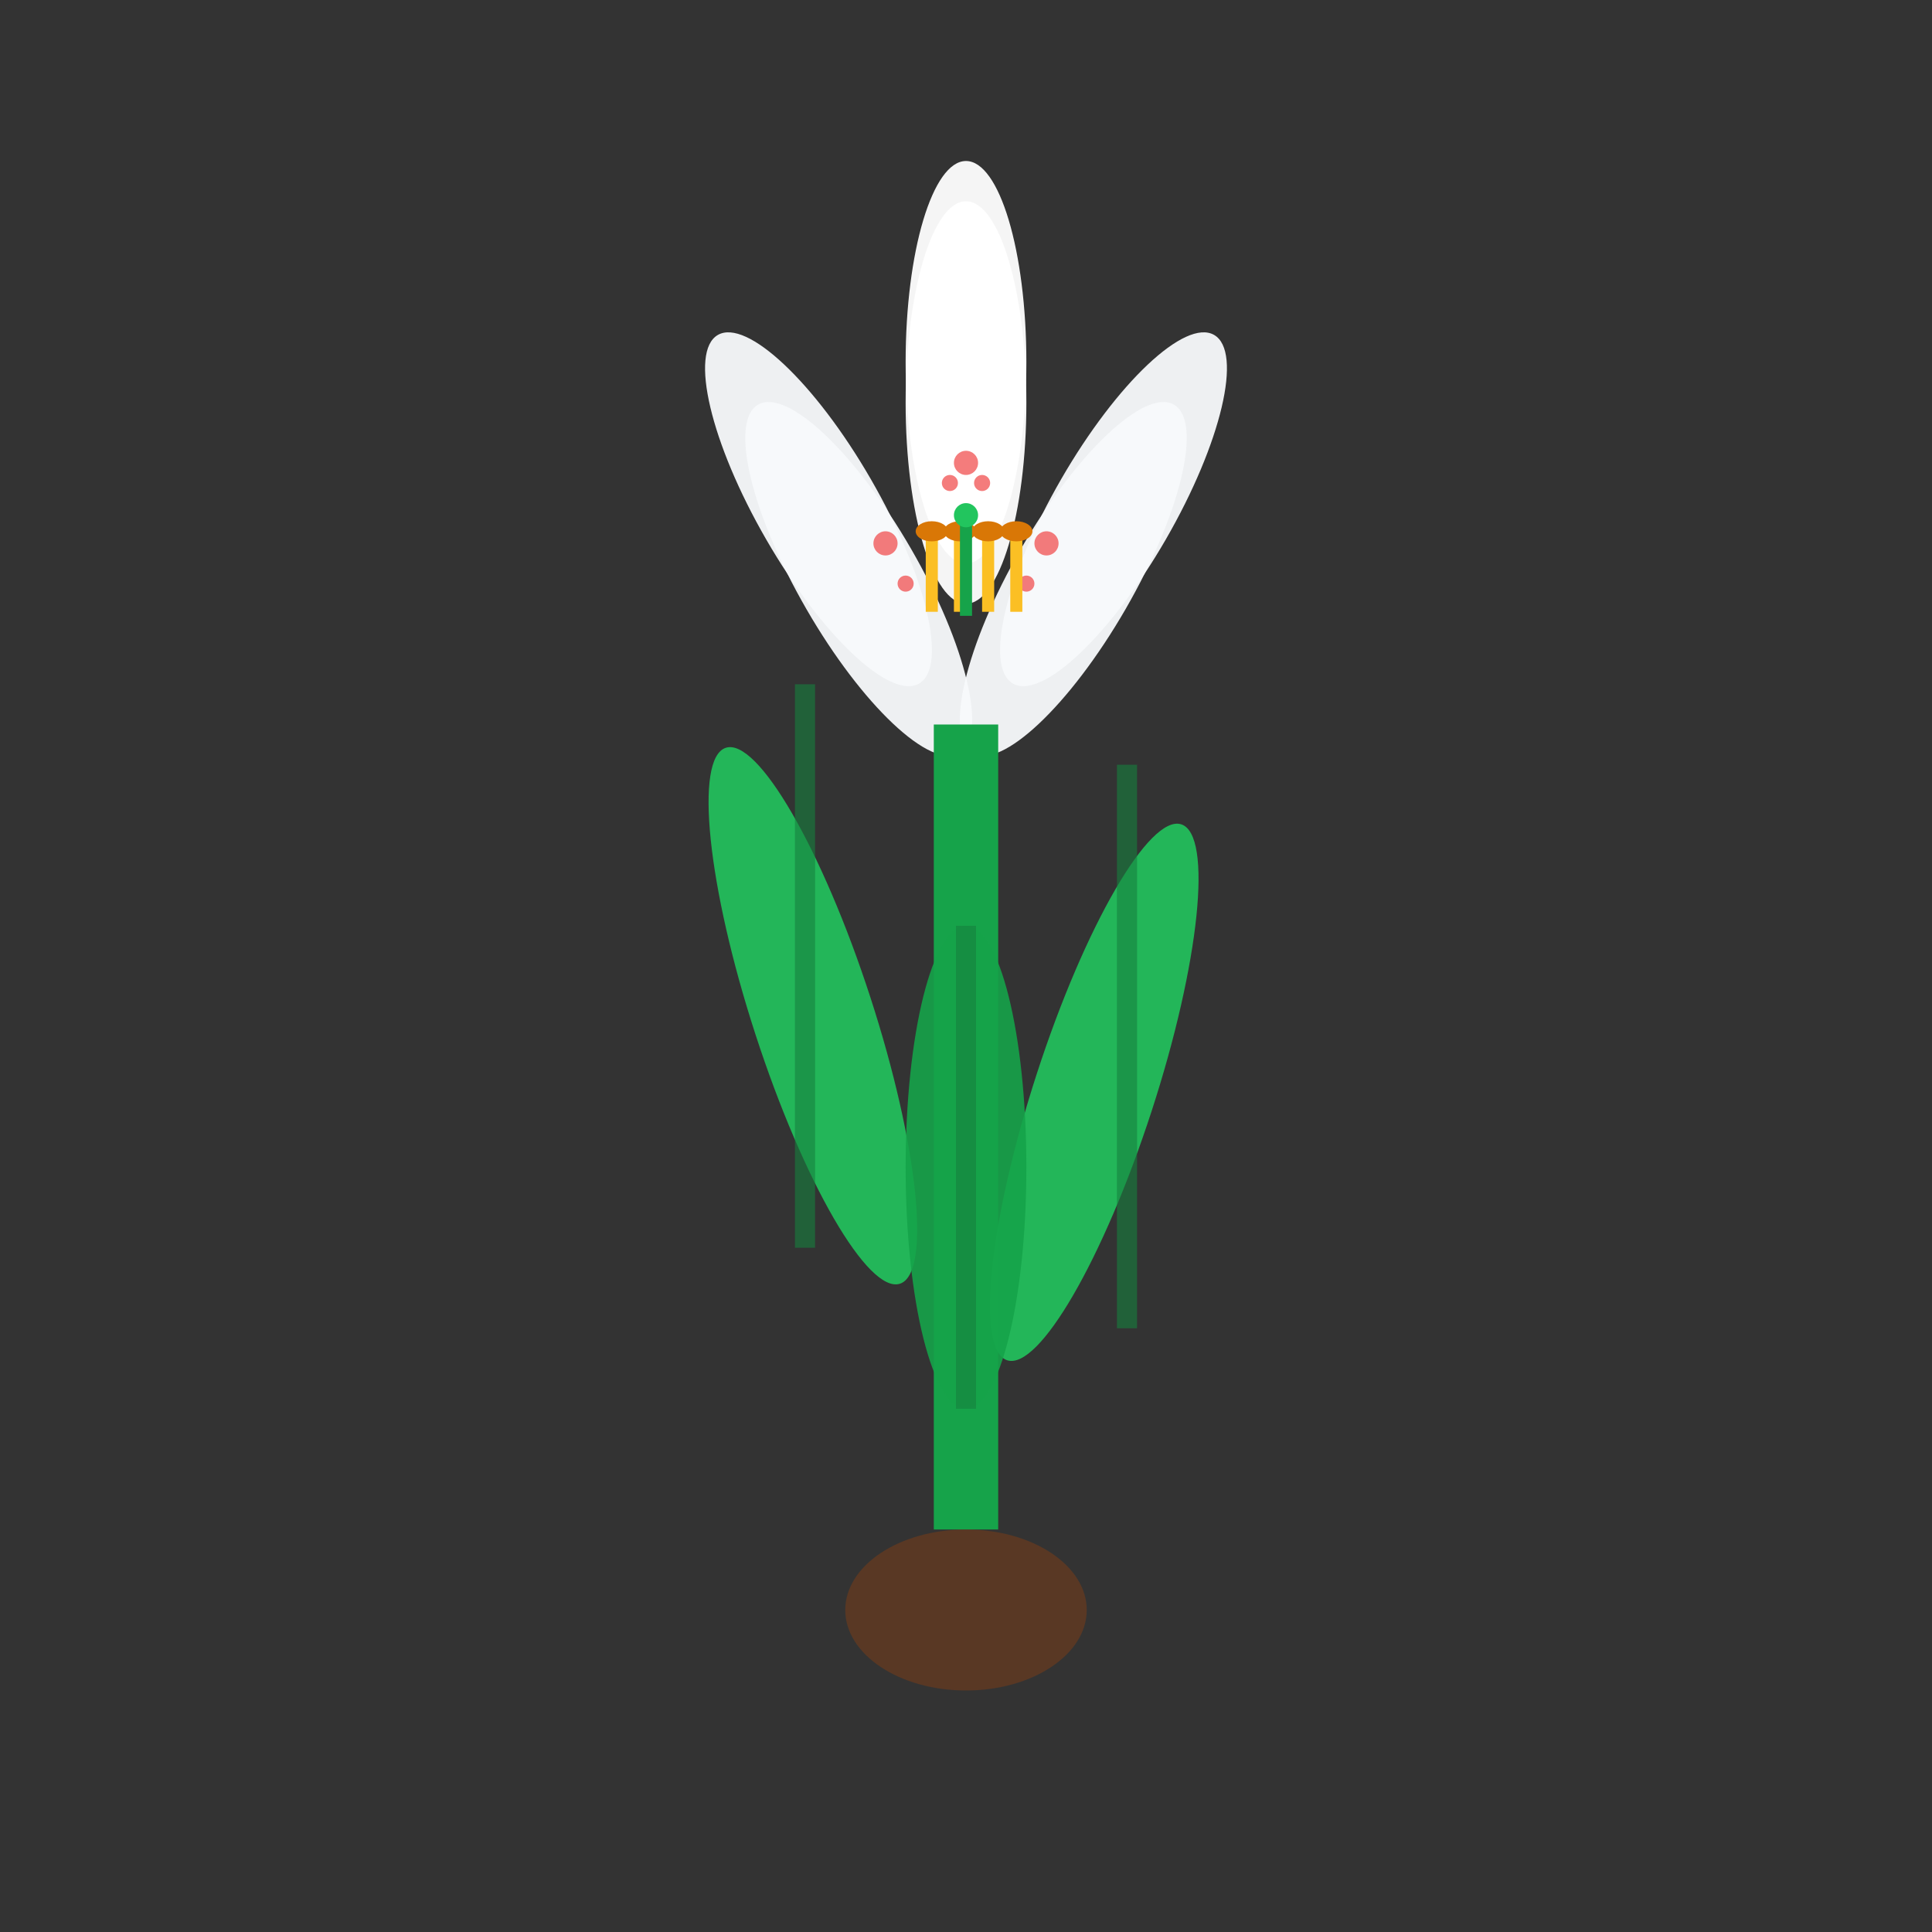 <svg viewBox="0 0 48 48" fill="none" xmlns="http://www.w3.org/2000/svg">
  <rect x="0" y="0" width="48" height="48" fill="#333333" stroke="none"/>
  <!-- Simple lily for thumbnail -->
  <g transform="translate(24, 24)">
    <!-- Simple lily flower -->
    <g transform="translate(0, -10)">
      <!-- Six simple petals -->
      <ellipse cx="-2.5" cy="-1" rx="1.5" ry="5" fill="#f8fafc" transform="rotate(-30)" opacity="0.95"/>
      <ellipse cx="2.5" cy="-1" rx="1.5" ry="5" fill="#f8fafc" transform="rotate(30)" opacity="0.95"/>
      <ellipse cx="0" cy="-4" rx="1.5" ry="5" fill="#ffffff" opacity="0.95"/>
      <ellipse cx="-2.5" cy="3" rx="1.5" ry="5" fill="#f8fafc" transform="rotate(-150)" opacity="0.95"/>
      <ellipse cx="2.5" cy="3" rx="1.5" ry="5" fill="#f8fafc" transform="rotate(150)" opacity="0.95"/>
      <ellipse cx="0" cy="5" rx="1.5" ry="5" fill="#ffffff" transform="rotate(180)" opacity="0.95"/>
      
      <!-- Simple spots -->
      <g fill="#ef4444" opacity="0.7">
        <circle cx="-2" cy="-0.5" r="0.3"/>
        <circle cx="-1.5" cy="0.5" r="0.2"/>
        <circle cx="2" cy="-0.5" r="0.3"/>
        <circle cx="1.5" cy="0.5" r="0.2"/>
        <circle cx="0" cy="-2.5" r="0.3"/>
        <circle cx="0.4" cy="-2" r="0.2"/>
        <circle cx="-0.4" cy="-2" r="0.2"/>
      </g>
      
      <!-- Simple stamens -->
      <g fill="#fbbf24">
        <rect x="-1" y="-0.8" width="0.3" height="2"/>
        <rect x="-0.3" y="-0.8" width="0.3" height="2"/>
        <rect x="0.4" y="-0.8" width="0.3" height="2"/>
        <rect x="1.1" y="-0.8" width="0.3" height="2"/>
        <!-- Simple anthers -->
        <ellipse cx="-0.85" cy="-0.8" rx="0.4" ry="0.25" fill="#d97706"/>
        <ellipse cx="-0.15" cy="-0.8" rx="0.4" ry="0.25" fill="#d97706"/>
        <ellipse cx="0.55" cy="-0.8" rx="0.4" ry="0.25" fill="#d97706"/>
        <ellipse cx="1.25" cy="-0.8" rx="0.4" ry="0.25" fill="#d97706"/>
      </g>
      
      <!-- Simple pistil -->
      <rect x="-0.15" y="-1.2" width="0.3" height="2.5" fill="#16a34a"/>
      <circle cx="0" cy="-1.2" r="0.3" fill="#22c55e"/>
    </g>
    
    <!-- Simple stem -->
    <rect x="-0.8" y="-6" width="1.6" height="20" fill="#16a34a"/>
    
    <!-- Simple leaves -->
    <ellipse cx="-4" cy="0" rx="1.5" ry="7" fill="#22c55e" transform="rotate(-18)" opacity="0.9"/>
    <ellipse cx="4" cy="2" rx="1.5" ry="7" fill="#22c55e" transform="rotate(18)" opacity="0.9"/>
    <ellipse cx="0" cy="5" rx="1.5" ry="6" fill="#16a34a" opacity="0.9"/>
    
    <!-- Simple leaf veins -->
    <g stroke="#15803d" stroke-width="0.5" opacity="0.6">
      <line x1="-4" y1="-7" x2="-4" y2="7"/>
      <line x1="4" y1="-5" x2="4" y2="9"/>
      <line x1="0" y1="-1" x2="0" y2="11"/>
    </g>
    
    <!-- Simple bulb -->
    <ellipse cx="0" cy="16" rx="3" ry="2" fill="#92400e" opacity="0.4"/>
  </g>
</svg>